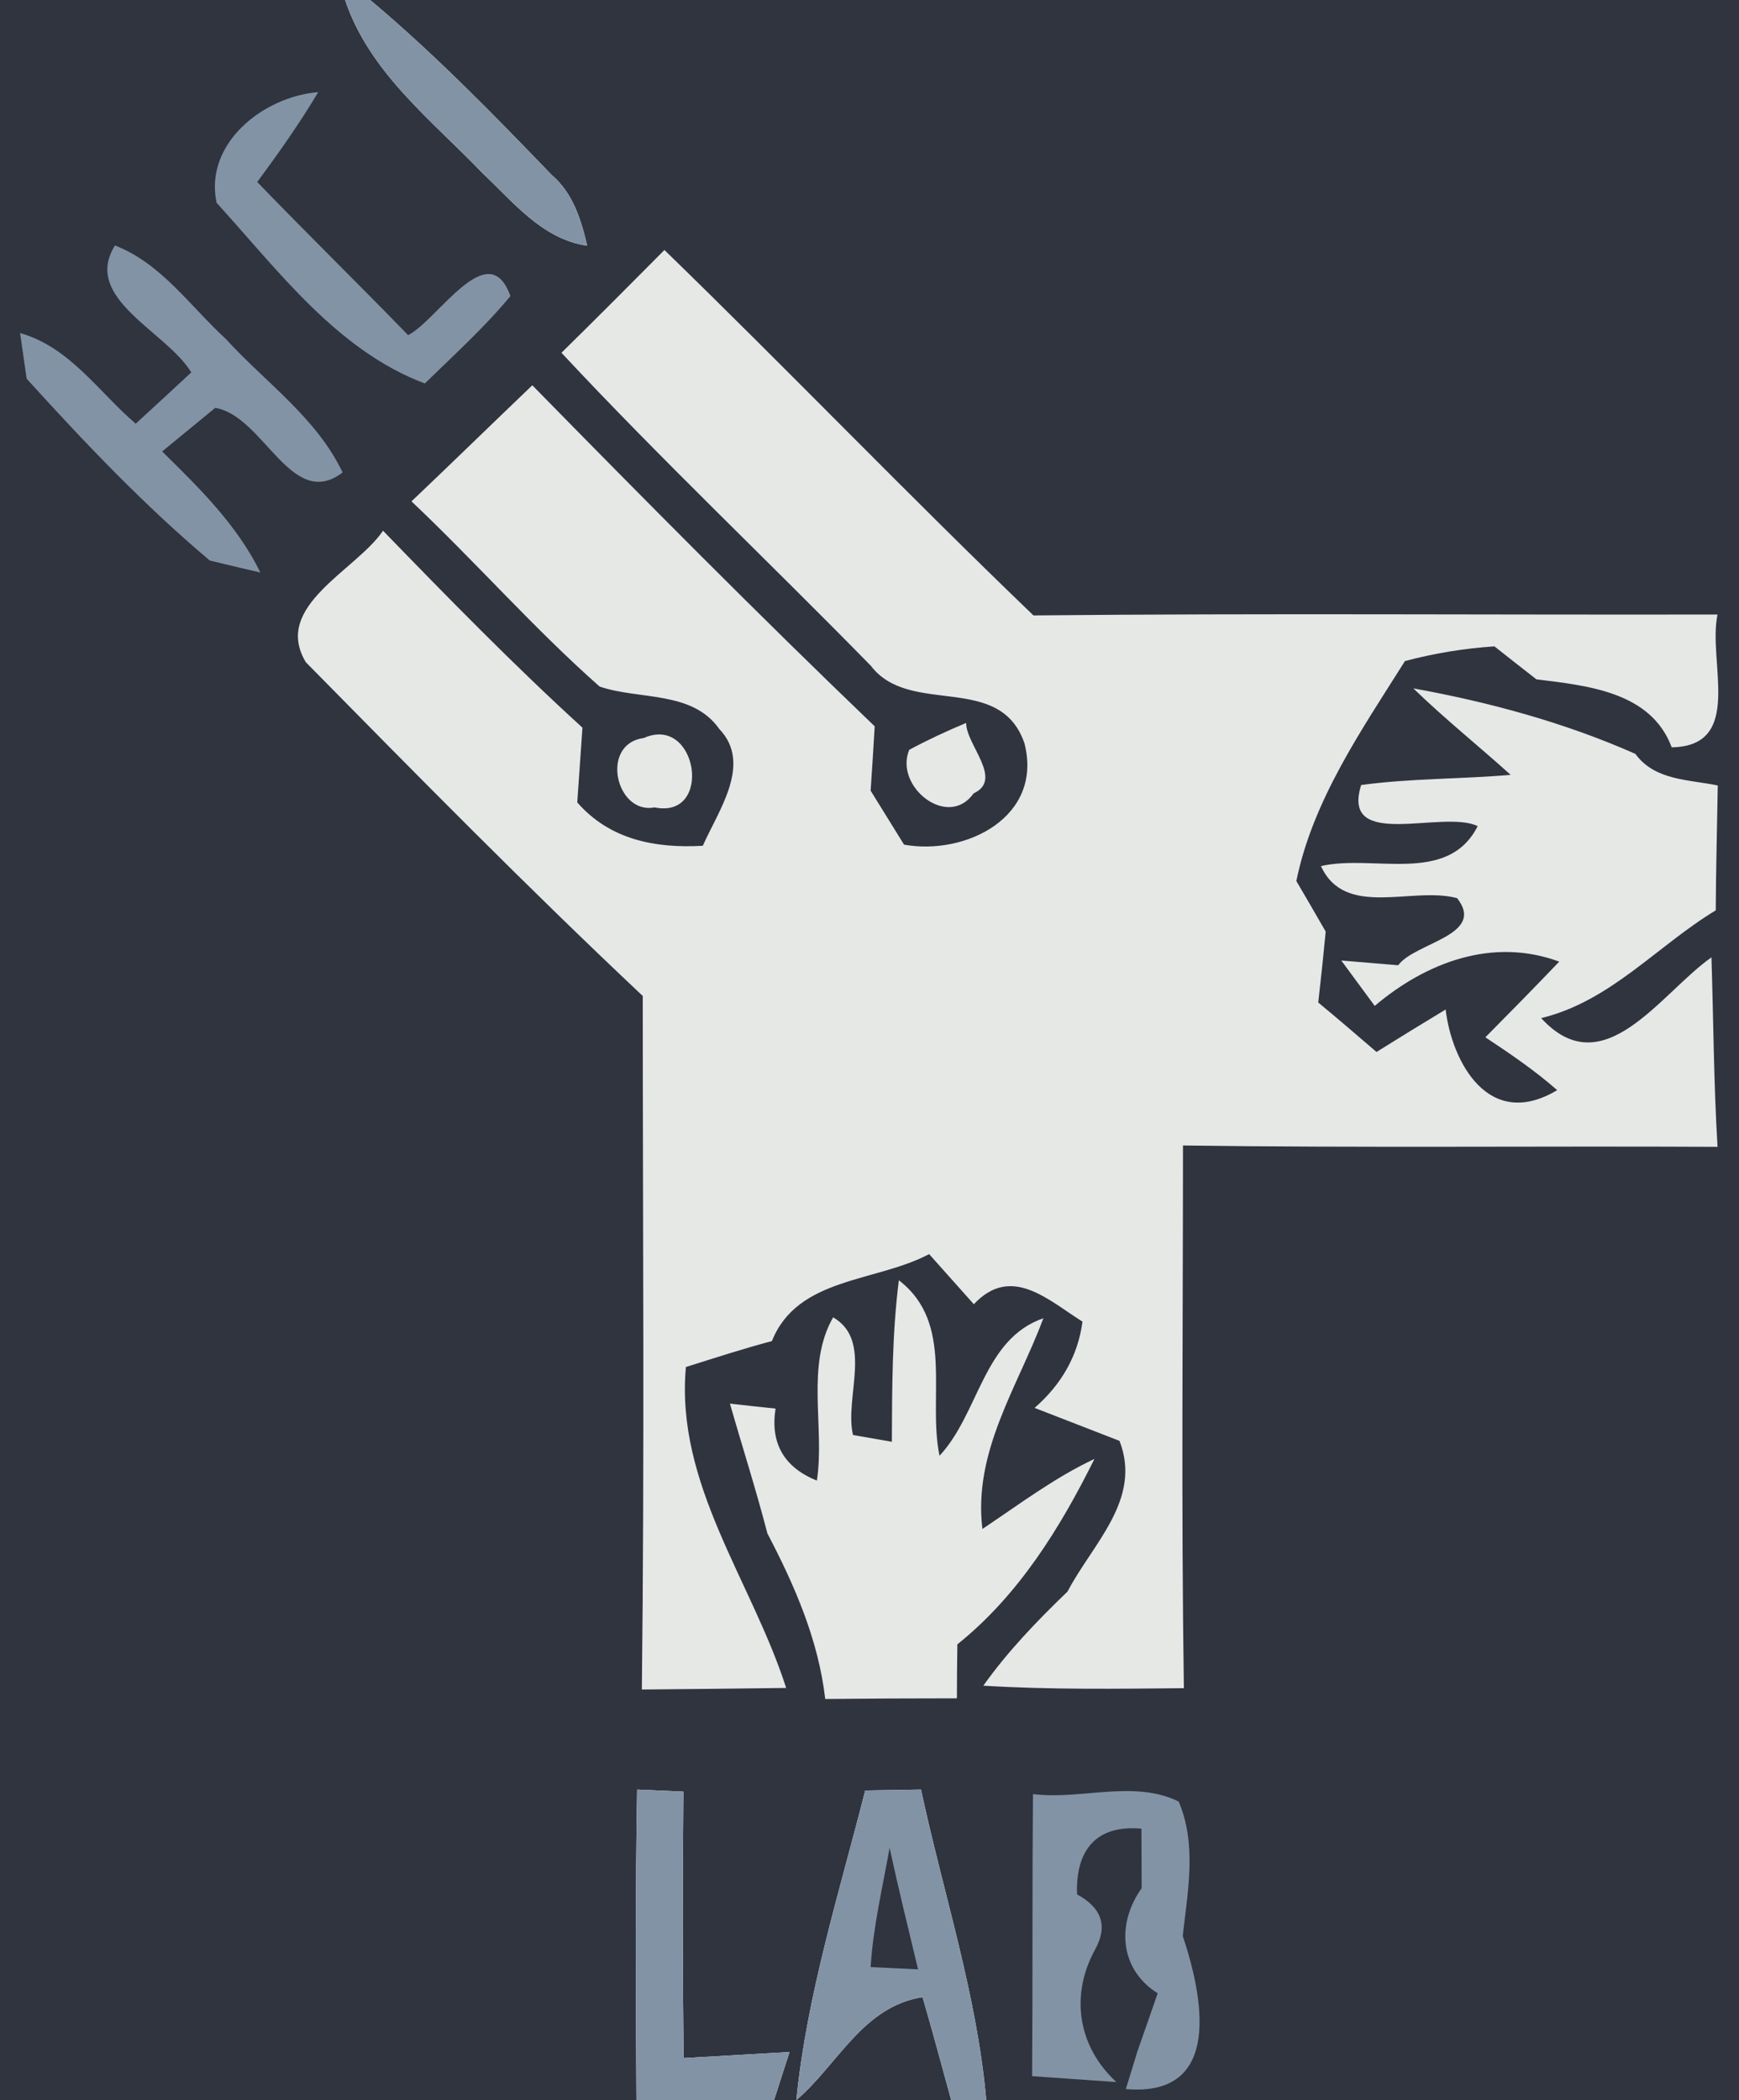 <?xml version="1.0" encoding="UTF-8" ?>
<!DOCTYPE svg PUBLIC "-//W3C//DTD SVG 1.1//EN" "http://www.w3.org/Graphics/SVG/1.1/DTD/svg11.dtd">
<svg width="77pt" height="93pt" viewBox="0 0 77 93" version="1.1" xmlns="http://www.w3.org/2000/svg">
<path fill="#30343F" d=" M 0.00 0.00 L 15.28 0.00 C 16.36 3.22 19.13 5.33 21.39 7.69 C 22.75 8.97 24.02 10.59 26.00 10.88 C 25.73 9.73 25.37 8.55 24.43 7.75 C 21.85 5.07 19.24 2.39 16.39 0.00 L 77.00 0.00 L 77.00 93.00 L 43.67 93.00 C 43.26 88.32 41.76 83.82 40.78 79.24 C 40.16 79.25 38.93 79.27 38.31 79.28 C 37.16 83.82 35.73 88.31 35.26 92.99 C 37.11 91.41 38.19 88.85 40.85 88.43 C 41.29 89.94 41.70 91.47 42.12 93.00 L 34.27 93.00 C 34.44 92.46 34.79 91.39 34.96 90.86 C 33.79 90.93 31.45 91.06 30.27 91.13 C 30.22 87.20 30.22 83.26 30.26 79.33 C 29.75 79.31 28.72 79.26 28.21 79.24 C 28.13 83.83 28.15 88.41 28.18 93.00 L 0.00 93.00 L 0.00 0.00 Z" />
<path fill="#8293A6" d=" M 15.28 0.00 L 16.39 0.00 C 19.24 2.39 21.85 5.07 24.43 7.75 C 25.37 8.55 25.73 9.73 26.00 10.88 C 24.02 10.59 22.75 8.97 21.39 7.69 C 19.13 5.33 16.36 3.22 15.28 0.00 Z" />
<path fill="#8293A6" d=" M 9.59 8.98 C 9.03 6.34 11.68 4.27 14.09 4.08 C 13.27 5.46 12.34 6.77 11.39 8.06 C 13.59 10.34 15.86 12.56 18.07 14.84 C 19.38 14.18 21.63 10.38 22.60 13.11 C 21.45 14.50 20.10 15.72 18.81 16.98 C 14.91 15.51 12.31 11.96 9.59 8.98 Z" />
<path fill="#8293A6" d=" M 5.09 10.87 C 7.14 11.66 8.42 13.56 9.99 15.00 C 11.75 16.93 14.02 18.50 15.17 20.92 C 12.90 22.65 11.69 18.42 9.53 18.06 C 8.94 18.54 7.77 19.51 7.18 19.99 C 8.83 21.61 10.50 23.25 11.53 25.35 C 10.97 25.22 9.85 24.96 9.29 24.82 C 6.38 22.37 3.74 19.59 1.18 16.77 C 1.11 16.27 0.96 15.25 0.89 14.75 C 3.08 15.36 4.37 17.36 6.01 18.76 C 6.63 18.19 7.86 17.06 8.47 16.49 C 7.37 14.67 3.62 13.22 5.09 10.87 Z" />
<path fill="#E6E8E6" d=" M 29.42 11.07 C 34.92 16.41 40.23 21.94 45.76 27.25 C 55.85 27.15 65.95 27.23 76.05 27.21 C 75.60 29.28 77.25 33.04 74.02 33.09 C 73.10 30.62 70.27 30.36 68.03 30.08 C 67.56 29.71 66.63 28.99 66.17 28.62 C 64.82 28.71 63.50 28.93 62.21 29.27 C 60.29 32.32 58.13 35.43 57.40 39.01 C 57.73 39.57 58.38 40.69 58.70 41.25 C 58.60 42.30 58.49 43.34 58.37 44.39 C 59.24 45.11 60.09 45.84 60.95 46.58 C 61.96 45.95 62.98 45.32 64.01 44.70 C 64.28 46.98 65.89 50.10 68.95 48.27 C 67.96 47.40 66.87 46.66 65.77 45.93 C 66.87 44.82 67.96 43.71 69.04 42.58 C 66.10 41.49 63.15 42.61 60.87 44.54 C 60.38 43.87 59.88 43.20 59.39 42.53 C 60.02 42.58 61.28 42.69 61.91 42.74 C 62.65 41.73 65.81 41.42 64.52 39.77 C 62.55 39.23 59.56 40.69 58.49 38.35 C 60.81 37.81 64.10 39.20 65.43 36.58 C 63.89 35.83 59.35 37.69 60.27 34.76 C 62.46 34.46 64.69 34.50 66.89 34.31 C 65.46 33.02 63.96 31.82 62.58 30.48 C 65.94 31.09 69.27 31.99 72.41 33.38 C 73.28 34.57 74.77 34.51 76.06 34.78 C 76.03 36.62 75.98 38.47 75.97 40.31 C 73.37 41.88 71.31 44.34 68.24 45.08 C 71.00 48.10 73.52 43.98 75.78 42.39 C 75.87 45.18 75.88 47.98 76.05 50.78 C 68.16 50.74 60.27 50.83 52.38 50.72 C 52.38 58.73 52.30 66.74 52.42 74.75 C 49.46 74.78 46.49 74.82 43.54 74.64 C 44.62 73.12 45.92 71.77 47.27 70.47 C 48.37 68.36 50.58 66.40 49.57 63.80 C 48.32 63.31 47.06 62.83 45.81 62.34 C 46.98 61.32 47.73 60.05 47.93 58.52 C 46.40 57.56 44.78 55.98 43.12 57.75 C 42.46 57.01 41.80 56.27 41.14 55.53 C 38.79 56.78 35.31 56.54 34.18 59.38 C 32.90 59.72 31.64 60.13 30.37 60.53 C 29.90 65.73 33.29 70.00 34.81 74.74 C 32.68 74.77 30.55 74.79 28.42 74.81 C 28.54 64.57 28.46 54.33 28.46 44.10 C 23.36 39.30 18.45 34.31 13.54 29.32 C 12.05 26.83 15.76 25.27 16.96 23.50 C 19.84 26.47 22.73 29.43 25.79 32.22 C 25.73 33.05 25.62 34.70 25.56 35.53 C 27.00 37.18 29.01 37.57 31.12 37.45 C 31.79 35.92 33.33 33.82 31.85 32.28 C 30.65 30.57 28.31 31.00 26.55 30.40 C 23.63 27.82 21.05 24.87 18.22 22.20 C 20.01 20.50 21.78 18.77 23.57 17.06 C 28.56 22.15 33.58 27.22 38.73 32.16 C 38.69 32.87 38.60 34.30 38.55 35.01 C 38.92 35.61 39.66 36.80 40.03 37.40 C 42.77 37.89 46.20 36.17 45.36 32.91 C 44.27 29.74 40.29 31.75 38.56 29.48 C 34.02 24.84 29.29 20.37 24.86 15.62 C 26.39 14.12 27.91 12.59 29.42 11.07 Z" />
<path fill="#E6E8E6" d=" M 28.50 32.68 C 30.89 31.61 31.60 36.29 28.98 35.75 C 27.27 36.08 26.55 32.94 28.50 32.68 Z" />
<path fill="#E6E8E6" d=" M 40.26 33.20 C 41.08 32.76 41.92 32.37 42.78 32.01 C 42.77 32.97 44.45 34.51 43.11 35.13 C 41.97 36.74 39.58 34.82 40.26 33.20 Z" />
<path fill="#E6E8E6" d=" M 39.80 56.69 C 42.28 58.59 41.06 61.83 41.60 64.46 C 43.36 62.57 43.53 59.29 46.20 58.37 C 45.06 61.42 43.08 64.27 43.50 67.70 C 45.12 66.62 46.69 65.43 48.46 64.60 C 46.94 67.66 45.10 70.64 42.39 72.81 C 42.38 73.40 42.37 74.60 42.37 75.20 C 40.43 75.20 38.48 75.21 36.54 75.23 C 36.24 72.62 35.19 70.21 33.98 67.90 C 33.48 65.97 32.87 64.07 32.32 62.15 C 32.83 62.21 33.84 62.32 34.34 62.37 C 34.10 63.90 34.71 64.97 36.17 65.56 C 36.53 63.20 35.66 60.47 36.89 58.33 C 38.67 59.36 37.38 61.90 37.77 63.54 C 38.20 63.62 39.06 63.76 39.49 63.84 C 39.50 61.45 39.50 59.06 39.80 56.69 Z" />
<path fill="#8293A6" d=" M 28.21 79.24 C 28.72 79.26 29.75 79.31 30.26 79.33 C 30.22 83.26 30.22 87.20 30.27 91.13 C 31.45 91.06 33.79 90.93 34.96 90.86 C 34.79 91.39 34.44 92.46 34.27 93.00 L 28.18 93.00 C 28.15 88.41 28.13 83.83 28.21 79.24 Z" />
<path fill="#8293A6" d=" M 38.31 79.28 C 38.93 79.27 40.16 79.25 40.78 79.24 C 41.76 83.82 43.26 88.32 43.67 93.00 L 42.12 93.00 C 41.70 91.47 41.29 89.94 40.85 88.43 C 38.19 88.85 37.11 91.41 35.26 92.99 C 35.73 88.31 37.16 83.82 38.31 79.28 Z" />
<path fill="#8293A6" d=" M 45.74 79.44 C 47.87 79.71 50.19 78.79 52.19 79.77 C 53.00 81.67 52.59 83.75 52.37 85.72 C 53.25 88.35 54.19 92.88 49.85 92.50 C 49.98 92.08 50.24 91.25 50.36 90.84 C 50.59 90.19 51.04 88.90 51.26 88.26 C 49.54 87.18 49.45 85.14 50.55 83.61 C 50.55 82.95 50.54 81.63 50.54 80.97 C 48.52 80.79 47.62 81.94 47.69 83.88 C 48.79 84.48 49.06 85.29 48.49 86.32 C 47.37 88.36 47.73 90.62 49.43 92.19 C 48.50 92.13 46.63 91.99 45.70 91.93 C 45.73 87.76 45.70 83.60 45.74 79.44 Z" />
<path fill="#30343F" d=" M 38.55 87.10 C 38.66 85.32 39.08 83.57 39.39 81.82 C 39.78 83.62 40.22 85.41 40.65 87.20 C 40.13 87.17 39.08 87.13 38.55 87.10 Z" />
</svg>
